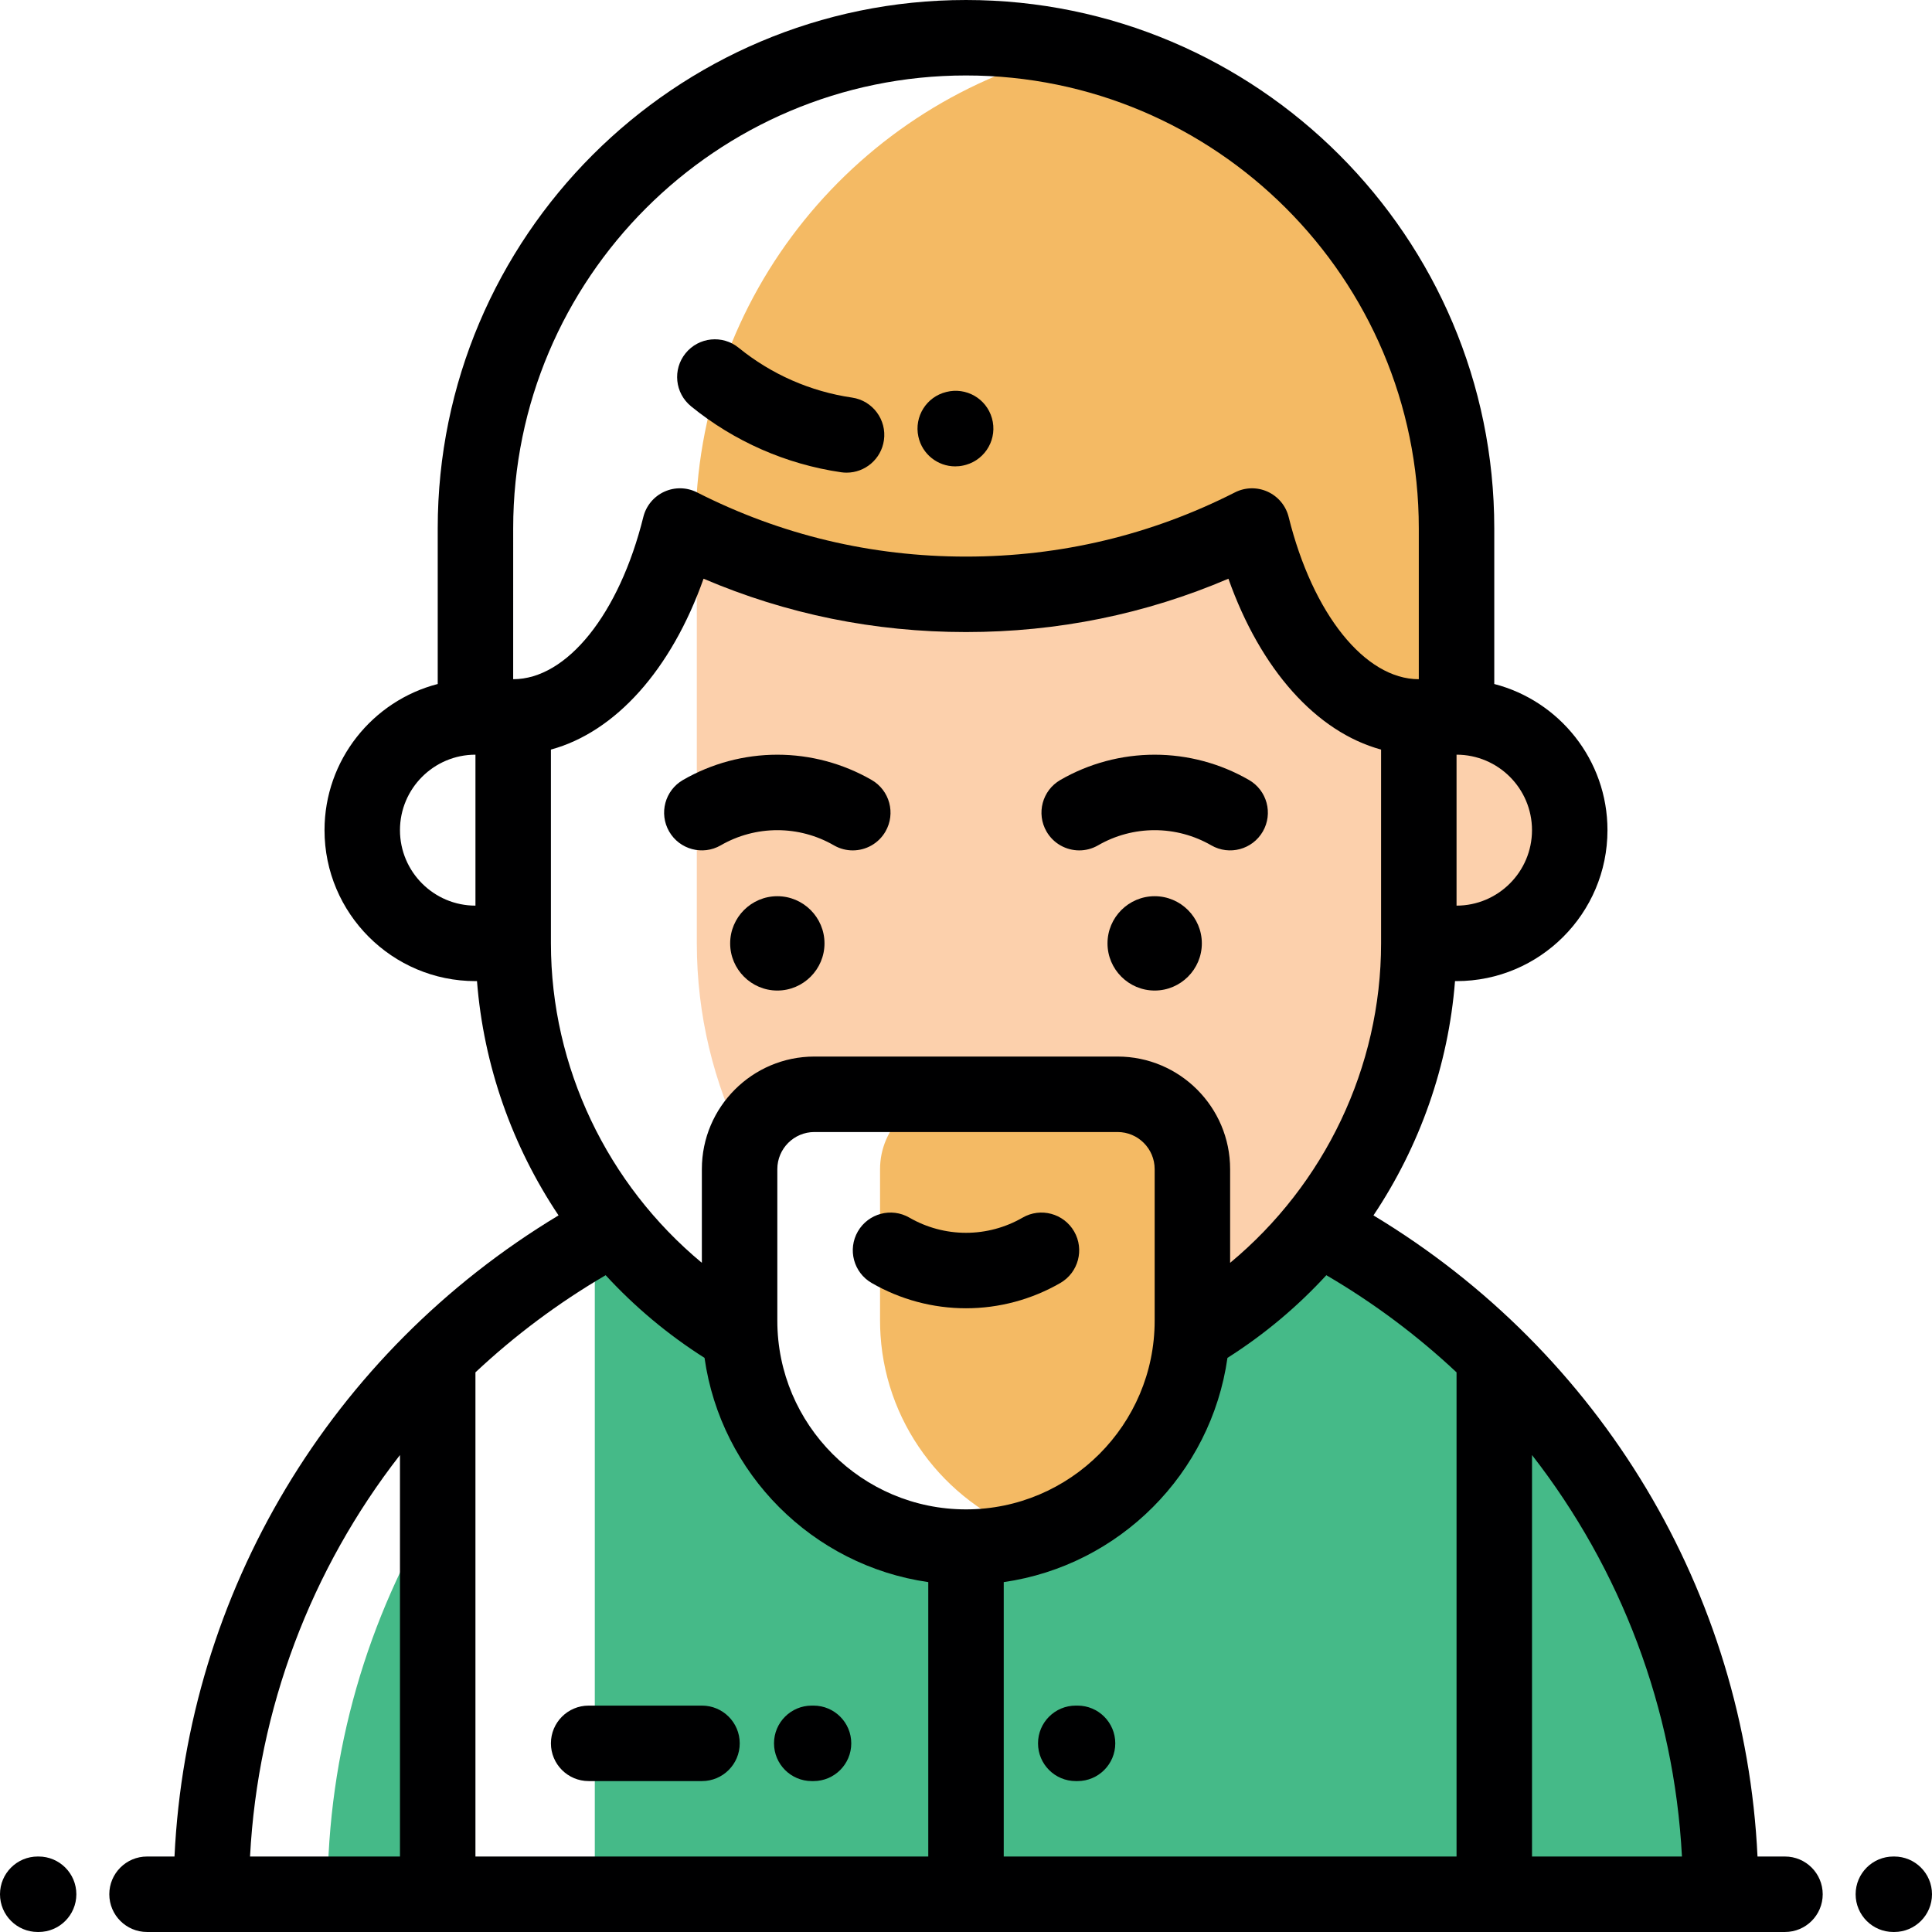 <svg height="512pt" viewBox="0 0 512 512" width="512pt" xmlns="http://www.w3.org/2000/svg"><path d="m285.16 13.285c-57.758 13.238-100.84 64.941-100.84 126.715v1.43c15.137 7.176 31.52 12.137 48.734 14.496 7.504 1.031 15.16 1.578 22.945 1.578 9.949 0 19.691-.875 29.16-2.539 16.504-2.898 32.176-8.203 46.637-15.555 1.461 5.887 3.305 11.422 5.465 16.52 8.762 20.66 22.844 34.07 38.738 34.07h9.996v-50c0-61.773-43.082-113.477-100.836-126.715zm0 0" fill="#f4ba64"/><path d="m385.996 190h-9.996c-16.273 0-30.648-14.055-39.355-35.562-1.895-4.68-3.527-9.707-4.848-15.027-15.863 8.062-33.184 13.668-51.465 16.332-7.941 1.156-16.066 1.762-24.332 1.762-10.941 0-21.629-1.066-31.984-3.066-14.352-3.102-23.016-7.102-39.352-14.102v109.668c0 19.062 4.512 37.121 12.512 53.172 2.754-7.652 10.074-13.176 18.645-13.176h80.348c10.902 0 19.824 8.926 19.824 19.828v40.176c0 1.309-.043 2.602-.125 3.883v.008c12.812-7.438 24.145-17.176 33.418-28.641 5.496-6.789 10.266-14.188 14.195-22.07 8.004-16.051 12.516-34.113 12.516-53.18h10c16.566 0 30-13.434 30-30 0-16.57-13.43-30.004-30-30.004zm0 0" fill="#fcd0ac"/><path d="m374.988 341.535c-8.121-6.047-16.703-11.5-25.695-16.277-9.273 11.461-20.605 21.199-33.426 28.637-1.551 24.004-17.398 44.27-39.059 52.348-6.492 2.422-13.5 3.762-20.812 3.762-31.695 0-57.855-24.906-59.871-56.117-6.199-3.598-12.043-7.742-17.484-12.352-11.496-9.52-14.723-15.266-21.012-19.602v180.066h238.371v-142.477c-6.578-6.461-13.602-12.473-21.012-17.988zm0 0" fill="#45ba88"/><path d="m86.797 502h29.203v-103.707c-18.508 30.289-29.203 65.805-29.203 103.707zm0 0" fill="#45ba88" fill-rule="evenodd"/><path d="m396 359.523v142.477h60c0-55.625-23.02-106.133-60-142.477zm0 0" fill="#45ba88" fill-rule="evenodd"/><path d="m233.223 309.828v40.176c0 1.305.043 2.598.129 3.883 1.605 24.816 18.48 45.633 41.258 53.125 22.777-7.492 39.652-28.309 41.258-53.125.086-1.285.125-2.578.125-3.883v-40.176c0-10.902-8.918-19.828-19.824-19.828h-43.117c-10.906 0-19.828 8.926-19.828 19.828zm0 0" fill="#f4ba64" fill-rule="evenodd"/><g fill="#000001"><path d="m473.031 491.996h-7.273c-3.328-70-41.43-133.551-101.781-169.902 12.281-18.355 19.859-39.715 21.617-62.09h.402c22.059 0 40-17.945 40-40.004 0-18.602-12.766-34.281-30-38.734v-41.266c0-77.195-62.805-140-140-140-77.191 0-139.996 62.805-139.996 140v41.266c-17.234 4.453-30 20.133-30 38.734 0 22.059 17.941 40.004 40 40.004h.406c1.754 22.375 9.336 43.734 21.613 62.086-60.348 36.352-98.449 99.906-101.777 169.906h-7.277c-5.52 0-10 4.477-10 10 0 5.52 4.48 10 10 10h16.938c.031 0 .062.004.098.004.031 0 .062-.004.098-.004h59.805c.035 0 .066.004.098.004s.066-.004.098-.004h279.809c.031 0 .062.004.094.004.035 0 .066-.004.098-.004h59.809c.031 0 .062.004.098.004.031 0 .062-.004.098-.004h16.934c5.523 0 10-4.48 10-10-.004-5.523-4.48-10-10.004-10zm-67.031-106.395c23.523 30.207 37.672 67.164 39.734 106.395h-39.734zm-20-21.91v128.305h-120v-72.719c30.656-4.406 54.949-28.746 59.289-59.422 9.762-6.191 18.547-13.582 26.203-21.91 12.59 7.363 24.137 16.016 34.508 25.746zm-180-13.688v-40.176c0-5.418 4.406-9.828 9.824-9.828h80.348c5.418 0 9.824 4.41 9.824 9.828v40.176c0 27.57-22.43 50-49.996 50h-.004c-27.566 0-49.996-22.43-49.996-50zm199.996-130.004c0 11.027-8.969 20-19.996 20.004v-40.004c11.027.004 19.996 8.973 19.996 20zm-269.996-80c0-66.168 53.828-120 119.996-120 66.168 0 120 53.832 120 120v40c-14.254 0-28.117-17.281-34.492-43-.734-2.957-2.777-5.418-5.551-6.688-2.773-1.266-5.973-1.199-8.688.184-22.203 11.285-46.18 17.008-71.266 17.008-25.082 0-49.062-5.723-71.27-17.012-2.719-1.383-5.918-1.449-8.688-.18-2.773 1.266-4.816 3.73-5.551 6.688-6.379 25.719-20.238 43-34.492 43zm-30.004 80c0-11.027 8.973-20 20.004-20v40.004c-11.031 0-20.004-8.973-20.004-20.004zm40.004-21.352c17.117-4.668 31.918-21.18 40.449-45.285 21.957 9.391 45.301 14.141 69.551 14.141s47.594-4.75 69.543-14.141c8.535 24.105 23.336 40.617 40.457 45.285v51.355c0 32.836-14.977 63.887-40.004 84.66v-24.836c0-16.445-13.379-29.828-29.824-29.828h-80.348c-16.445 0-29.824 13.383-29.824 29.828v24.836c-25.027-20.777-40-51.824-40-84.66zm40.707 161.203c4.34 30.68 28.633 55.02 59.293 59.426v72.719h-120.004v-128.305c10.371-9.73 21.918-18.387 34.508-25.746 7.66 8.328 16.441 15.715 26.203 21.906zm-80.711 25.75v106.395h-39.734c2.066-39.23 16.211-76.188 39.734-106.395zm0 0"/><path d="m10.234 491.996h-.234c-5.523 0-10 4.477-10 10 0 5.52 4.477 10 10 10h.234c5.523 0 10-4.48 10-10 0-5.523-4.477-10-10-10zm0 0"/><path d="m502 491.996h-.238c-5.52 0-10 4.477-10 10 0 5.52 4.48 10 10 10h.238c5.52 0 10-4.48 10-10 0-5.523-4.477-10-10-10zm0 0"/><path d="m306 237.504c-6.887 0-12.5 5.613-12.5 12.5 0 6.883 5.613 12.5 12.5 12.5 6.883 0 12.5-5.617 12.5-12.5 0-6.887-5.617-12.5-12.5-12.5zm0 0"/><path d="m206 237.504c-6.887 0-12.5 5.613-12.5 12.5 0 6.883 5.613 12.5 12.5 12.5 6.883 0 12.5-5.617 12.5-12.5 0-6.887-5.617-12.5-12.5-12.5zm0 0"/><path d="m191 224.023c4.551-2.633 9.738-4.02 15-4.02 5.258 0 10.441 1.387 14.996 4.02 1.574.91 3.297 1.34 4.992 1.34 3.453 0 6.816-1.793 8.668-5 2.762-4.781 1.125-10.898-3.656-13.66-7.594-4.383-16.238-6.699-25-6.699-8.77 0-17.414 2.316-25.004 6.699-4.781 2.762-6.422 8.879-3.66 13.66 2.762 4.781 8.875 6.418 13.664 3.66zm0 0"/><path d="m286.012 225.363c1.695 0 3.414-.43 4.988-1.34 4.555-2.633 9.738-4.02 15-4.02 5.254 0 10.441 1.391 15 4.02 4.781 2.758 10.898 1.121 13.66-3.664 2.762-4.781 1.121-10.895-3.664-13.656-7.59-4.387-16.234-6.699-24.996-6.699-8.77 0-17.414 2.312-25.004 6.699-4.781 2.762-6.418 8.879-3.656 13.66 1.855 3.207 5.215 5 8.672 5zm0 0"/><path d="m231 340.004c7.586 4.383 16.23 6.703 25 6.703 8.766 0 17.41-2.32 25-6.703 4.781-2.762 6.418-8.879 3.656-13.66s-8.879-6.422-13.66-3.656c-4.551 2.629-9.734 4.02-14.996 4.02s-10.445-1.391-14.996-4.02c-4.785-2.766-10.898-1.125-13.664 3.656-2.762 4.781-1.125 10.898 3.66 13.66zm0 0"/><path d="m183.133 107.676c11.438 9.309 25.188 15.352 39.77 17.477.488.07.977.105 1.457.105 4.883 0 9.156-3.582 9.883-8.559.797-5.465-2.988-10.539-8.453-11.336-11.012-1.605-21.395-6.172-30.035-13.199-4.281-3.484-10.582-2.84-14.066 1.445s-2.84 10.582 1.445 14.066zm0 0"/><path d="m253.141 123.594c.703 0 1.414-.07 2.125-.227.254-.055.5-.117.738-.184 5.309-1.52 8.387-7.055 6.867-12.363-1.488-5.223-6.859-8.277-12.094-6.941-5.246 1.277-8.551 6.52-7.398 11.828 1.012 4.688 5.156 7.887 9.762 7.887zm0 0"/><path d="m156 472.004h30.035c5.52 0 10-4.48 10-10 0-5.523-4.48-10-10-10h-30.035c-5.523 0-10 4.477-10 10 0 5.52 4.477 10 10 10zm0 0"/><path d="m215.121 472.004h.473c5.52 0 10-4.48 10-10 0-5.523-4.48-10-10-10h-.473c-5.523 0-10 4.477-10 10 0 5.52 4.477 10 10 10zm0 0"/><path d="m285.559 452.004h-.473c-5.523 0-10 4.477-10 10 0 5.52 4.477 10 10 10h.473c5.52 0 10-4.48 10-10 0-5.527-4.48-10-10-10zm0 0"/></g></svg>